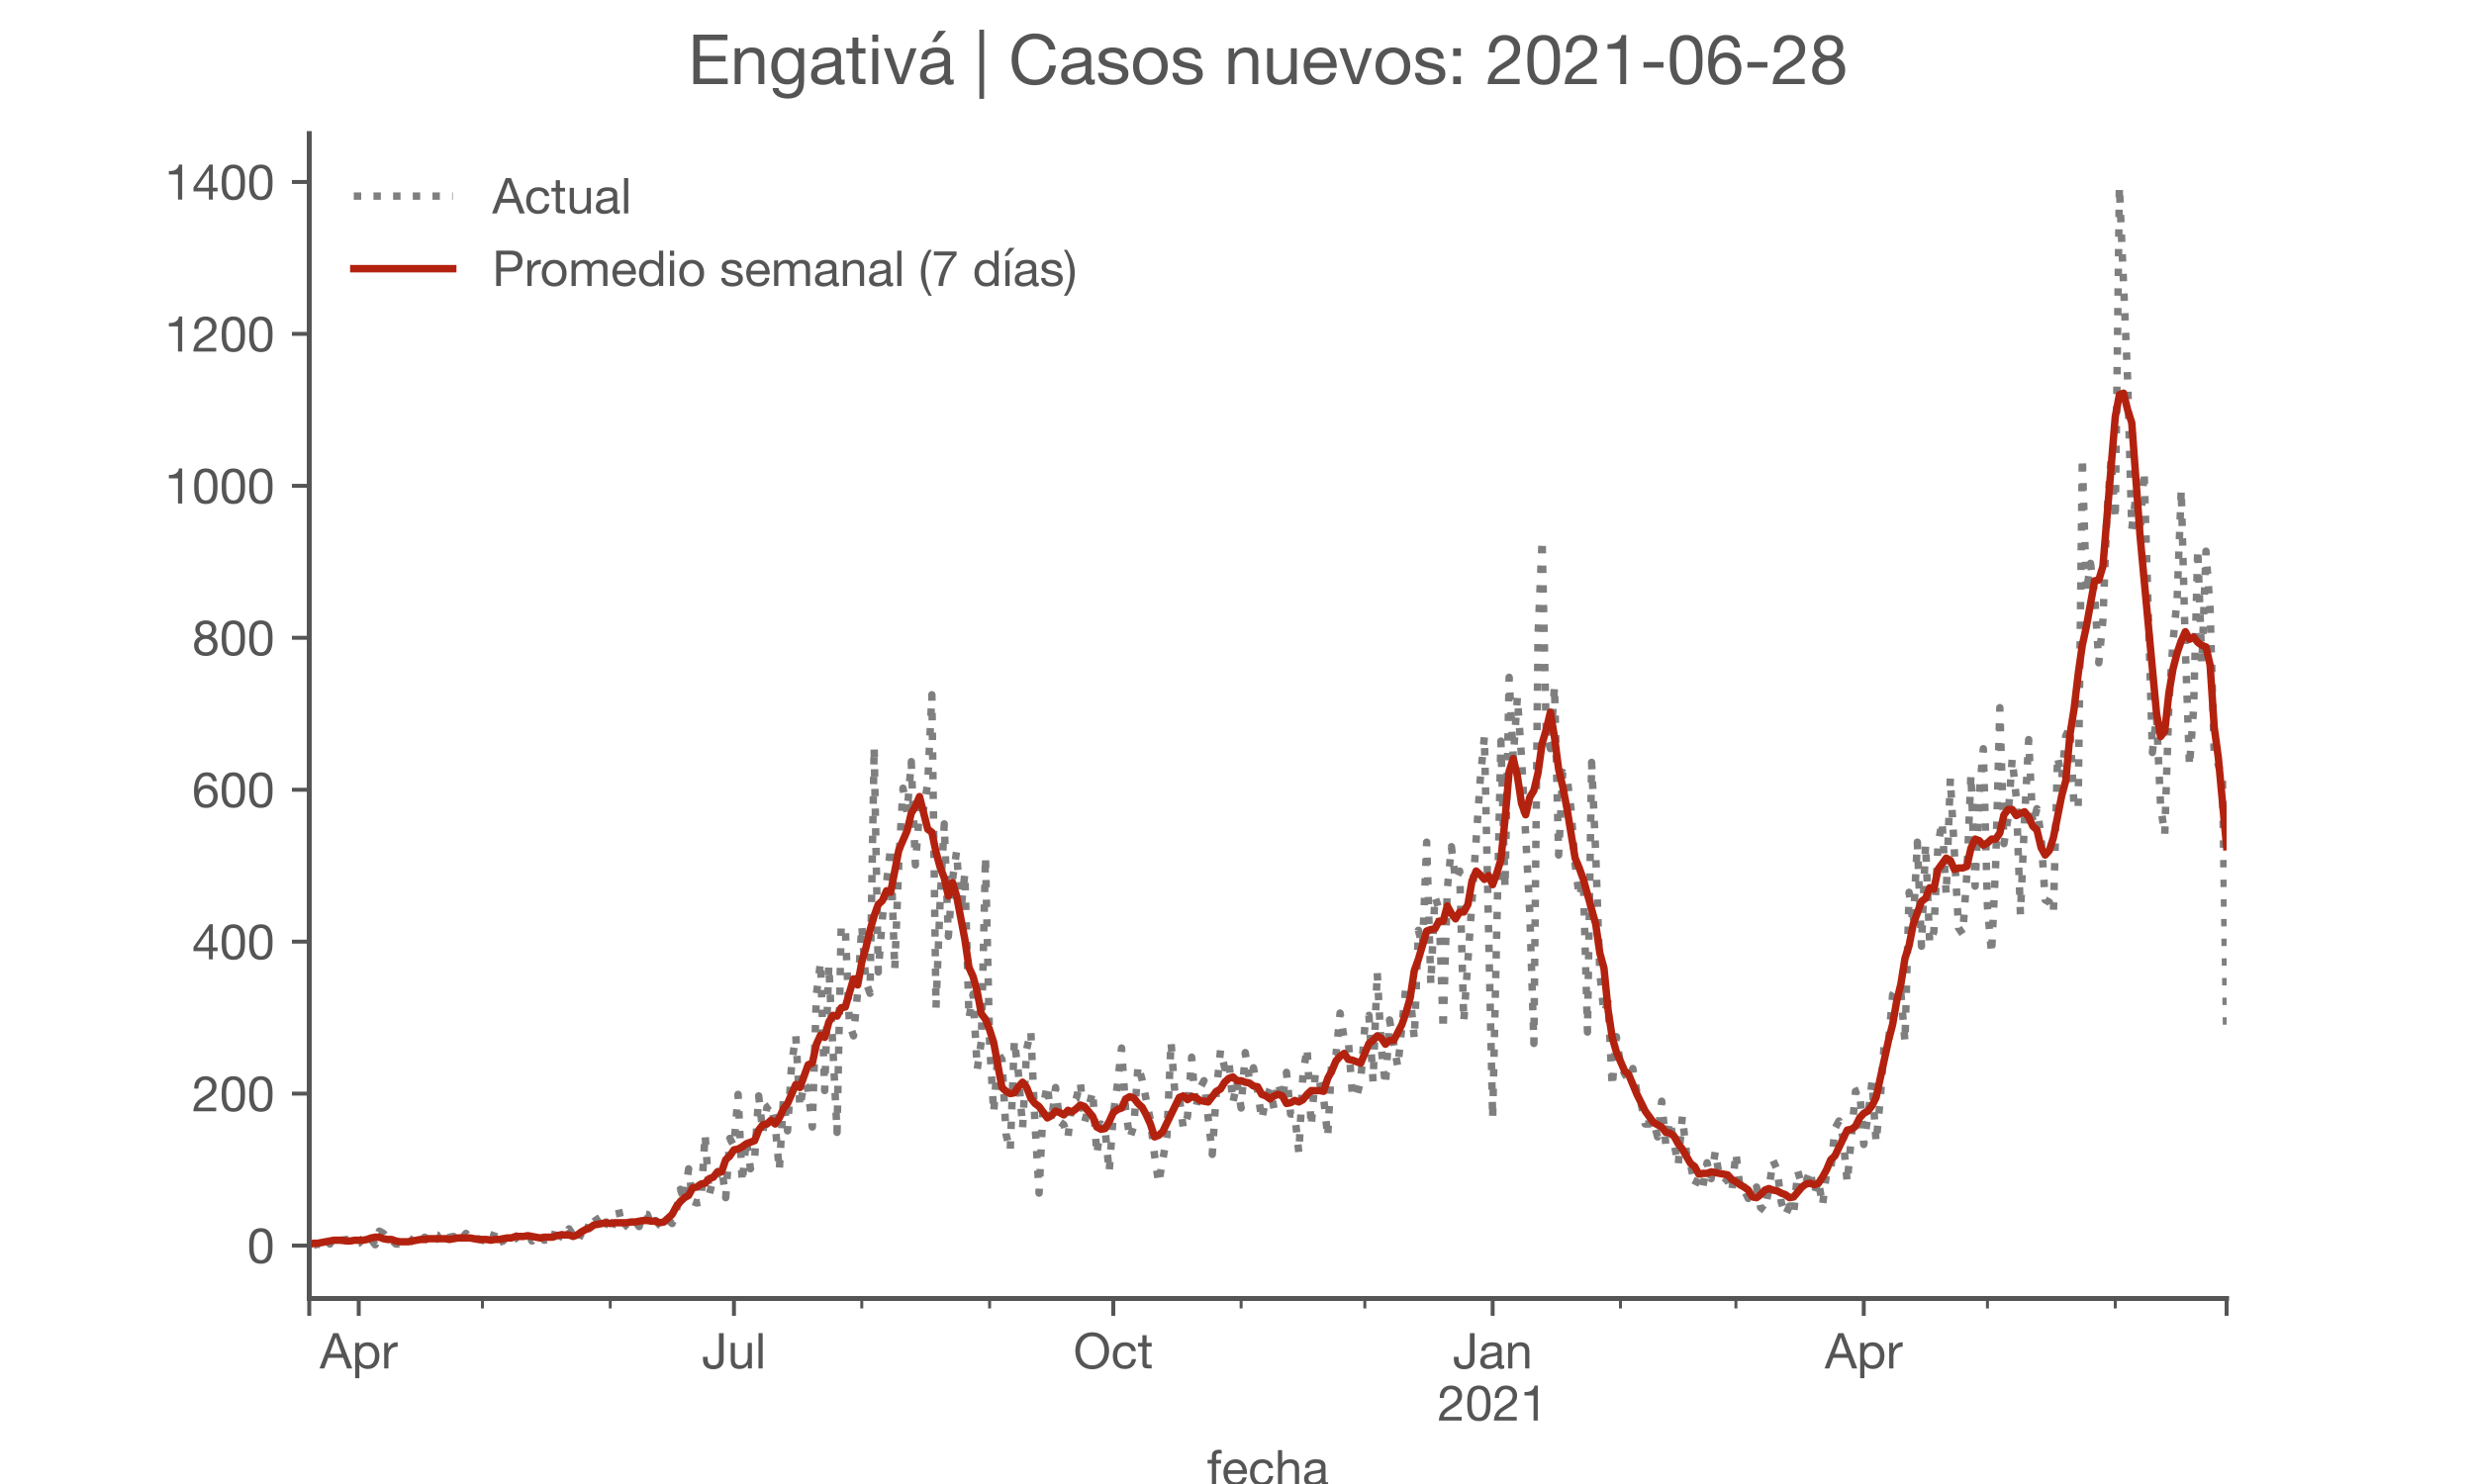 <?xml version="1.0" encoding="utf-8" standalone="no"?>
<!DOCTYPE svg PUBLIC "-//W3C//DTD SVG 1.1//EN"
  "http://www.w3.org/Graphics/SVG/1.1/DTD/svg11.dtd">
<!-- Created with matplotlib (https://matplotlib.org/) -->
<svg height="300pt" version="1.1" viewBox="0 0 500 300" width="500pt" xmlns="http://www.w3.org/2000/svg" xmlns:xlink="http://www.w3.org/1999/xlink">
 <defs>
  <style type="text/css">*{stroke-linecap:butt;stroke-linejoin:round;}</style>
 </defs>
 <g id="figure_1">
  <g id="patch_1">
   <path d="M 0 300 
L 500 300 
L 500 0 
L 0 0 
z
" style="fill:#ffffff;"/>
  </g>
  <g id="axes_1">
   <g id="patch_2">
    <path d="M 62.5 262.5 
L 450 262.5 
L 450 27 
L 62.5 27 
z
" style="fill:#ffffff;"/>
   </g>
   <g id="matplotlib.axis_1">
    <g id="xtick_1">
     <g id="line2d_1">
      <defs>
       <path d="M 0 0 
L 0 3.5 
" id="macd01bb3f1" style="stroke:#555555;stroke-width:0.8;"/>
      </defs>
      <g>
       <use style="fill:#555555;stroke:#555555;stroke-width:0.8;" x="62.5" xlink:href="#macd01bb3f1" y="262.5"/>
      </g>
     </g>
    </g>
    <g id="xtick_2">
     <g id="line2d_2">
      <g>
       <use style="fill:#555555;stroke:#555555;stroke-width:0.8;" x="72.5" xlink:href="#macd01bb3f1" y="262.5"/>
      </g>
     </g>
     <g id="text_1">
      <!-- Apr -->
      <g style="fill:#555555;" transform="translate(64.63 276.641)scale(0.1 -0.1)">
       <defs>
        <path d="M 20.094 29.5 
L 32.203 62.797 
L 32.406 62.797 
L 44.297 29.5 
z
M 27.203 71.406 
L -0.594 0 
L 9.094 0 
L 17.094 21.5 
L 47.297 21.5 
L 55.094 0 
L 65.594 0 
L 37.703 71.406 
z
" id="HelveticaNeue-65"/>
        <path d="M 6.703 51.703 
L 6.703 -19.703 
L 15.203 -19.703 
L 15.203 6.906 
L 15.406 6.906 
Q 16.797 4.594 18.844 3.047 
Q 20.906 1.5 23.203 0.594 
Q 25.5 -0.297 27.844 -0.688 
Q 30.203 -1.094 32.094 -1.094 
Q 38 -1.094 42.453 1 
Q 46.906 3.094 49.844 6.75 
Q 52.797 10.406 54.25 15.297 
Q 55.703 20.203 55.703 25.703 
Q 55.703 31.203 54.203 36.094 
Q 52.703 41 49.75 44.75 
Q 46.797 48.5 42.344 50.703 
Q 37.906 52.906 31.906 52.906 
Q 26.5 52.906 22 50.953 
Q 17.5 49 15.406 44.703 
L 15.203 44.703 
L 15.203 51.703 
z
M 46.703 26.297 
Q 46.703 22.5 45.891 18.891 
Q 45.094 15.297 43.297 12.5 
Q 41.5 9.703 38.547 8 
Q 35.594 6.297 31.203 6.297 
Q 26.797 6.297 23.688 7.938 
Q 20.594 9.594 18.641 12.297 
Q 16.703 15 15.797 18.547 
Q 14.906 22.094 14.906 25.906 
Q 14.906 29.5 15.75 33 
Q 16.594 36.5 18.5 39.25 
Q 20.406 42 23.406 43.703 
Q 26.406 45.406 30.703 45.406 
Q 34.797 45.406 37.844 43.797 
Q 40.906 42.203 42.844 39.5 
Q 44.797 36.797 45.75 33.344 
Q 46.703 29.906 46.703 26.297 
z
" id="HelveticaNeue-112"/>
        <path d="M 6.094 51.703 
L 6.094 0 
L 14.594 0 
L 14.594 23 
Q 14.594 28 15.594 31.844 
Q 16.594 35.703 18.797 38.391 
Q 21 41.094 24.594 42.5 
Q 28.203 43.906 33.297 43.906 
L 33.297 52.906 
Q 26.406 53.094 21.906 50.094 
Q 17.406 47.094 14.297 40.797 
L 14.094 40.797 
L 14.094 51.703 
z
" id="HelveticaNeue-114"/>
       </defs>
       <use xlink:href="#HelveticaNeue-65"/>
       <use x="64.8" xlink:href="#HelveticaNeue-112"/>
       <use x="124.1" xlink:href="#HelveticaNeue-114"/>
      </g>
     </g>
    </g>
    <g id="xtick_3">
     <g id="line2d_3">
      <g>
       <use style="fill:#555555;stroke:#555555;stroke-width:0.8;" x="148.333" xlink:href="#macd01bb3f1" y="262.5"/>
      </g>
     </g>
     <g id="text_2">
      <!-- Jul -->
      <g style="fill:#555555;" transform="translate(141.848 276.641)scale(0.1 -0.1)">
       <defs>
        <path d="M 44.094 17.797 
L 44.094 71.406 
L 34.594 71.406 
L 34.594 19.203 
Q 34.594 13.297 32.141 9.797 
Q 29.703 6.297 23.203 6.297 
Q 19.703 6.297 17.453 7.344 
Q 15.203 8.406 13.953 10.297 
Q 12.703 12.203 12.203 14.797 
Q 11.703 17.406 11.703 20.5 
L 11.703 23.5 
L 2.203 23.5 
L 2.203 19.094 
Q 2.203 8.906 7.594 3.656 
Q 13 -1.594 23 -1.594 
Q 29 -1.594 33.047 0.047 
Q 37.094 1.703 39.547 4.453 
Q 42 7.203 43.047 10.703 
Q 44.094 14.203 44.094 17.797 
z
" id="HelveticaNeue-74"/>
        <path d="M 49.203 0 
L 49.203 51.703 
L 40.703 51.703 
L 40.703 22.5 
Q 40.703 19 39.75 16.047 
Q 38.797 13.094 36.891 10.891 
Q 35 8.703 32.141 7.5 
Q 29.297 6.297 25.406 6.297 
Q 20.5 6.297 17.703 9.094 
Q 14.906 11.906 14.906 16.703 
L 14.906 51.703 
L 6.406 51.703 
L 6.406 17.703 
Q 6.406 13.5 7.25 10.047 
Q 8.094 6.594 10.188 4.094 
Q 12.297 1.594 15.688 0.25 
Q 19.094 -1.094 24.203 -1.094 
Q 29.906 -1.094 34.094 1.156 
Q 38.297 3.406 41 8.203 
L 41.203 8.203 
L 41.203 0 
z
" id="HelveticaNeue-117"/>
        <path d="M 6.906 71.406 
L 6.906 0 
L 15.406 0 
L 15.406 71.406 
z
" id="HelveticaNeue-108"/>
       </defs>
       <use xlink:href="#HelveticaNeue-74"/>
       <use x="51.9" xlink:href="#HelveticaNeue-117"/>
       <use x="107.5" xlink:href="#HelveticaNeue-108"/>
      </g>
     </g>
    </g>
    <g id="xtick_4">
     <g id="line2d_4">
      <g>
       <use style="fill:#555555;stroke:#555555;stroke-width:0.8;" x="225" xlink:href="#macd01bb3f1" y="262.5"/>
      </g>
     </g>
     <g id="text_3">
      <!-- Oct -->
      <g style="fill:#555555;" transform="translate(216.94 276.641)scale(0.1 -0.1)">
       <defs>
        <path d="M 13.297 35.703 
Q 13.297 41.094 14.688 46.344 
Q 16.094 51.594 19.094 55.797 
Q 22.094 60 26.797 62.547 
Q 31.5 65.094 38 65.094 
Q 44.5 65.094 49.203 62.547 
Q 53.906 60 56.906 55.797 
Q 59.906 51.594 61.297 46.344 
Q 62.703 41.094 62.703 35.703 
Q 62.703 30.297 61.297 25.047 
Q 59.906 19.797 56.906 15.594 
Q 53.906 11.406 49.203 8.844 
Q 44.5 6.297 38 6.297 
Q 31.5 6.297 26.797 8.844 
Q 22.094 11.406 19.094 15.594 
Q 16.094 19.797 14.688 25.047 
Q 13.297 30.297 13.297 35.703 
z
M 3.797 35.703 
Q 3.797 28.406 5.938 21.656 
Q 8.094 14.906 12.391 9.703 
Q 16.703 4.5 23.094 1.453 
Q 29.5 -1.594 38 -1.594 
Q 46.5 -1.594 52.891 1.453 
Q 59.297 4.5 63.594 9.703 
Q 67.906 14.906 70.047 21.656 
Q 72.203 28.406 72.203 35.703 
Q 72.203 43 70.047 49.75 
Q 67.906 56.5 63.594 61.703 
Q 59.297 66.906 52.891 70 
Q 46.5 73.094 38 73.094 
Q 29.5 73.094 23.094 70 
Q 16.703 66.906 12.391 61.703 
Q 8.094 56.5 5.938 49.75 
Q 3.797 43 3.797 35.703 
z
" id="HelveticaNeue-79"/>
        <path d="M 41.5 35.094 
L 50.297 35.094 
Q 49.797 39.703 47.891 43.047 
Q 46 46.406 43.047 48.594 
Q 40.094 50.797 36.25 51.844 
Q 32.406 52.906 28 52.906 
Q 21.906 52.906 17.297 50.75 
Q 12.703 48.594 9.641 44.844 
Q 6.594 41.094 5.094 36.047 
Q 3.594 31 3.594 25.203 
Q 3.594 19.406 5.141 14.547 
Q 6.703 9.703 9.75 6.203 
Q 12.797 2.703 17.344 0.797 
Q 21.906 -1.094 27.797 -1.094 
Q 37.703 -1.094 43.453 4.094 
Q 49.203 9.297 50.594 18.906 
L 41.906 18.906 
Q 41.094 12.906 37.547 9.594 
Q 34 6.297 27.703 6.297 
Q 23.703 6.297 20.797 7.891 
Q 17.906 9.5 16.094 12.141 
Q 14.297 14.797 13.438 18.188 
Q 12.594 21.594 12.594 25.203 
Q 12.594 29.094 13.391 32.75 
Q 14.203 36.406 16.047 39.203 
Q 17.906 42 21 43.703 
Q 24.094 45.406 28.703 45.406 
Q 34.094 45.406 37.297 42.703 
Q 40.5 40 41.5 35.094 
z
" id="HelveticaNeue-99"/>
        <path d="M 18.203 51.703 
L 18.203 67.203 
L 9.703 67.203 
L 9.703 51.703 
L 0.906 51.703 
L 0.906 44.203 
L 9.703 44.203 
L 9.703 11.297 
Q 9.703 7.703 10.391 5.5 
Q 11.094 3.297 12.547 2.094 
Q 14 0.906 16.344 0.453 
Q 18.703 0 22 0 
L 28.5 0 
L 28.5 7.5 
L 24.594 7.5 
Q 22.594 7.5 21.344 7.641 
Q 20.094 7.797 19.391 8.297 
Q 18.703 8.797 18.453 9.688 
Q 18.203 10.594 18.203 12.094 
L 18.203 44.203 
L 28.5 44.203 
L 28.5 51.703 
z
" id="HelveticaNeue-116"/>
       </defs>
       <use xlink:href="#HelveticaNeue-79"/>
       <use x="76" xlink:href="#HelveticaNeue-99"/>
       <use x="129.7" xlink:href="#HelveticaNeue-116"/>
      </g>
     </g>
    </g>
    <g id="xtick_5">
     <g id="line2d_5">
      <g>
       <use style="fill:#555555;stroke:#555555;stroke-width:0.8;" x="301.667" xlink:href="#macd01bb3f1" y="262.5"/>
      </g>
     </g>
     <g id="text_4">
      <!-- Jan -->
      <g style="fill:#555555;" transform="translate(293.607 276.641)scale(0.1 -0.1)">
       <defs>
        <path d="M 52.203 0.203 
Q 50 -1.094 46.094 -1.094 
Q 42.797 -1.094 40.844 0.75 
Q 38.906 2.594 38.906 6.797 
Q 35.406 2.594 30.75 0.75 
Q 26.094 -1.094 20.703 -1.094 
Q 17.203 -1.094 14.047 -0.297 
Q 10.906 0.5 8.594 2.203 
Q 6.297 3.906 4.938 6.656 
Q 3.594 9.406 3.594 13.297 
Q 3.594 17.703 5.094 20.5 
Q 6.594 23.297 9.047 25.047 
Q 11.5 26.797 14.641 27.688 
Q 17.797 28.594 21.094 29.203 
Q 24.594 29.906 27.75 30.25 
Q 30.906 30.594 33.297 31.25 
Q 35.703 31.906 37.094 33.156 
Q 38.5 34.406 38.5 36.797 
Q 38.5 39.594 37.453 41.297 
Q 36.406 43 34.75 43.891 
Q 33.094 44.797 31.047 45.094 
Q 29 45.406 27 45.406 
Q 21.594 45.406 18 43.344 
Q 14.406 41.297 14.094 35.594 
L 5.594 35.594 
Q 5.797 40.406 7.594 43.703 
Q 9.406 47 12.406 49.047 
Q 15.406 51.094 19.25 52 
Q 23.094 52.906 27.5 52.906 
Q 31 52.906 34.453 52.406 
Q 37.906 51.906 40.703 50.344 
Q 43.5 48.797 45.203 46 
Q 46.906 43.203 46.906 38.703 
L 46.906 12.094 
Q 46.906 9.094 47.25 7.688 
Q 47.594 6.297 49.594 6.297 
Q 50.703 6.297 52.203 6.797 
z
M 38.406 26.703 
Q 36.797 25.5 34.188 24.953 
Q 31.594 24.406 28.75 24.047 
Q 25.906 23.703 23 23.25 
Q 20.094 22.797 17.797 21.797 
Q 15.5 20.797 14.047 18.938 
Q 12.594 17.094 12.594 13.906 
Q 12.594 11.797 13.438 10.344 
Q 14.297 8.906 15.641 8 
Q 17 7.094 18.797 6.688 
Q 20.594 6.297 22.594 6.297 
Q 26.797 6.297 29.797 7.438 
Q 32.797 8.594 34.688 10.344 
Q 36.594 12.094 37.5 14.141 
Q 38.406 16.203 38.406 18 
z
" id="HelveticaNeue-97"/>
        <path d="M 6.406 51.703 
L 6.406 0 
L 14.906 0 
L 14.906 29.203 
Q 14.906 32.703 15.844 35.641 
Q 16.797 38.594 18.688 40.797 
Q 20.594 43 23.438 44.203 
Q 26.297 45.406 30.203 45.406 
Q 35.094 45.406 37.891 42.594 
Q 40.703 39.797 40.703 35 
L 40.703 0 
L 49.203 0 
L 49.203 34 
Q 49.203 38.203 48.344 41.641 
Q 47.5 45.094 45.391 47.594 
Q 43.297 50.094 39.891 51.5 
Q 36.5 52.906 31.406 52.906 
Q 19.906 52.906 14.594 43.5 
L 14.406 43.5 
L 14.406 51.703 
z
" id="HelveticaNeue-110"/>
       </defs>
       <use xlink:href="#HelveticaNeue-74"/>
       <use x="51.9" xlink:href="#HelveticaNeue-97"/>
       <use x="105.6" xlink:href="#HelveticaNeue-110"/>
      </g>
      <!-- 2021 -->
      <g style="fill:#555555;" transform="translate(290.548 287.18)scale(0.1 -0.1)">
       <defs>
        <path d="M 4.406 45.797 
L 12.906 45.797 
Q 12.797 49 13.547 52.141 
Q 14.297 55.297 16 57.797 
Q 17.703 60.297 20.344 61.844 
Q 23 63.406 26.703 63.406 
Q 29.5 63.406 32 62.5 
Q 34.5 61.594 36.344 59.891 
Q 38.203 58.203 39.297 55.844 
Q 40.406 53.5 40.406 50.594 
Q 40.406 46.906 39.25 44.094 
Q 38.094 41.297 35.844 38.891 
Q 33.594 36.5 30.188 34.141 
Q 26.797 31.797 22.297 29 
Q 18.594 26.797 15.188 24.297 
Q 11.797 21.797 9.094 18.5 
Q 6.406 15.203 4.656 10.75 
Q 2.906 6.297 2.406 0 
L 48.703 0 
L 48.703 7.5 
L 12.297 7.5 
Q 12.906 10.797 14.844 13.344 
Q 16.797 15.906 19.547 18.094 
Q 22.297 20.297 25.594 22.25 
Q 28.906 24.203 32.203 26.203 
Q 35.5 28.297 38.594 30.594 
Q 41.703 32.906 44.094 35.75 
Q 46.5 38.594 47.953 42.188 
Q 49.406 45.797 49.406 50.5 
Q 49.406 55.5 47.656 59.297 
Q 45.906 63.094 42.906 65.641 
Q 39.906 68.203 35.844 69.547 
Q 31.797 70.906 27.203 70.906 
Q 21.594 70.906 17.188 69 
Q 12.797 67.094 9.844 63.75 
Q 6.906 60.406 5.5 55.797 
Q 4.094 51.203 4.406 45.797 
z
" id="HelveticaNeue-50"/>
        <path d="M 13.203 34.906 
Q 13.203 37.5 13.25 40.641 
Q 13.297 43.797 13.75 46.938 
Q 14.203 50.094 15.047 53.094 
Q 15.906 56.094 17.547 58.344 
Q 19.203 60.594 21.703 62 
Q 24.203 63.406 27.797 63.406 
Q 31.406 63.406 33.906 62 
Q 36.406 60.594 38.047 58.344 
Q 39.703 56.094 40.547 53.094 
Q 41.406 50.094 41.844 46.938 
Q 42.297 43.797 42.344 40.641 
Q 42.406 37.5 42.406 34.906 
Q 42.406 30.906 42.156 25.953 
Q 41.906 21 40.547 16.641 
Q 39.203 12.297 36.203 9.297 
Q 33.203 6.297 27.797 6.297 
Q 22.406 6.297 19.406 9.297 
Q 16.406 12.297 15.047 16.641 
Q 13.703 21 13.453 25.953 
Q 13.203 30.906 13.203 34.906 
z
M 4.203 34.797 
Q 4.203 30.906 4.391 26.703 
Q 4.594 22.5 5.391 18.5 
Q 6.203 14.5 7.703 10.953 
Q 9.203 7.406 11.797 4.703 
Q 14.406 2 18.344 0.453 
Q 22.297 -1.094 27.797 -1.094 
Q 33.406 -1.094 37.297 0.453 
Q 41.203 2 43.797 4.703 
Q 46.406 7.406 47.906 10.953 
Q 49.406 14.5 50.203 18.5 
Q 51 22.5 51.203 26.703 
Q 51.406 30.906 51.406 34.797 
Q 51.406 38.703 51.203 42.891 
Q 51 47.094 50.203 51.094 
Q 49.406 55.094 47.906 58.688 
Q 46.406 62.297 43.797 65 
Q 41.203 67.703 37.25 69.297 
Q 33.297 70.906 27.797 70.906 
Q 22.297 70.906 18.344 69.297 
Q 14.406 67.703 11.797 65 
Q 9.203 62.297 7.703 58.688 
Q 6.203 55.094 5.391 51.094 
Q 4.594 47.094 4.391 42.891 
Q 4.203 38.703 4.203 34.797 
z
" id="HelveticaNeue-48"/>
        <path d="M 35.594 0 
L 35.594 70.906 
L 29.094 70.906 
Q 28.406 66.906 26.5 64.297 
Q 24.594 61.703 21.844 60.203 
Q 19.094 58.703 15.688 58.141 
Q 12.297 57.594 8.703 57.594 
L 8.703 50.797 
L 27.094 50.797 
L 27.094 0 
z
" id="HelveticaNeue-49"/>
       </defs>
       <use xlink:href="#HelveticaNeue-50"/>
       <use x="55.6" xlink:href="#HelveticaNeue-48"/>
       <use x="111.2" xlink:href="#HelveticaNeue-50"/>
       <use x="166.8" xlink:href="#HelveticaNeue-49"/>
      </g>
     </g>
    </g>
    <g id="xtick_6">
     <g id="line2d_6">
      <g>
       <use style="fill:#555555;stroke:#555555;stroke-width:0.8;" x="376.667" xlink:href="#macd01bb3f1" y="262.5"/>
      </g>
     </g>
     <g id="text_5">
      <!-- Apr -->
      <g style="fill:#555555;" transform="translate(368.797 276.641)scale(0.1 -0.1)">
       <use xlink:href="#HelveticaNeue-65"/>
       <use x="64.8" xlink:href="#HelveticaNeue-112"/>
       <use x="124.1" xlink:href="#HelveticaNeue-114"/>
      </g>
     </g>
    </g>
    <g id="xtick_7">
     <g id="line2d_7">
      <g>
       <use style="fill:#555555;stroke:#555555;stroke-width:0.8;" x="450" xlink:href="#macd01bb3f1" y="262.5"/>
      </g>
     </g>
    </g>
    <g id="xtick_8">
     <g id="line2d_8">
      <defs>
       <path d="M 0 0 
L 0 2 
" id="m57ce633891" style="stroke:#555555;stroke-width:0.6;"/>
      </defs>
      <g>
       <use style="fill:#555555;stroke:#555555;stroke-width:0.6;" x="97.5" xlink:href="#m57ce633891" y="262.5"/>
      </g>
     </g>
    </g>
    <g id="xtick_9">
     <g id="line2d_9">
      <g>
       <use style="fill:#555555;stroke:#555555;stroke-width:0.6;" x="123.333" xlink:href="#m57ce633891" y="262.5"/>
      </g>
     </g>
    </g>
    <g id="xtick_10">
     <g id="line2d_10">
      <g>
       <use style="fill:#555555;stroke:#555555;stroke-width:0.6;" x="174.167" xlink:href="#m57ce633891" y="262.5"/>
      </g>
     </g>
    </g>
    <g id="xtick_11">
     <g id="line2d_11">
      <g>
       <use style="fill:#555555;stroke:#555555;stroke-width:0.6;" x="200" xlink:href="#m57ce633891" y="262.5"/>
      </g>
     </g>
    </g>
    <g id="xtick_12">
     <g id="line2d_12">
      <g>
       <use style="fill:#555555;stroke:#555555;stroke-width:0.6;" x="250.833" xlink:href="#m57ce633891" y="262.5"/>
      </g>
     </g>
    </g>
    <g id="xtick_13">
     <g id="line2d_13">
      <g>
       <use style="fill:#555555;stroke:#555555;stroke-width:0.6;" x="275.833" xlink:href="#m57ce633891" y="262.5"/>
      </g>
     </g>
    </g>
    <g id="xtick_14">
     <g id="line2d_14">
      <g>
       <use style="fill:#555555;stroke:#555555;stroke-width:0.6;" x="327.5" xlink:href="#m57ce633891" y="262.5"/>
      </g>
     </g>
    </g>
    <g id="xtick_15">
     <g id="line2d_15">
      <g>
       <use style="fill:#555555;stroke:#555555;stroke-width:0.6;" x="350.833" xlink:href="#m57ce633891" y="262.5"/>
      </g>
     </g>
    </g>
    <g id="xtick_16">
     <g id="line2d_16">
      <g>
       <use style="fill:#555555;stroke:#555555;stroke-width:0.6;" x="401.667" xlink:href="#m57ce633891" y="262.5"/>
      </g>
     </g>
    </g>
    <g id="xtick_17">
     <g id="line2d_17">
      <g>
       <use style="fill:#555555;stroke:#555555;stroke-width:0.6;" x="427.5" xlink:href="#m57ce633891" y="262.5"/>
      </g>
     </g>
    </g>
    <g id="text_6">
     <!-- fecha -->
     <g style="fill:#555555;" transform="translate(243.935 300.291)scale(0.1 -0.1)">
      <defs>
       <path d="M 9.906 44.203 
L 9.906 0 
L 18.406 0 
L 18.406 44.203 
L 28.406 44.203 
L 28.406 51.703 
L 18.406 51.703 
L 18.406 58.906 
Q 18.406 62.297 20.094 63.5 
Q 21.797 64.703 24.906 64.703 
Q 26 64.703 27.297 64.547 
Q 28.594 64.406 29.703 64 
L 29.703 71.406 
Q 28.5 71.797 26.953 72 
Q 25.406 72.203 24.203 72.203 
Q 17.203 72.203 13.547 68.953 
Q 9.906 65.703 9.906 59.406 
L 9.906 51.703 
L 1.203 51.703 
L 1.203 44.203 
z
" id="HelveticaNeue-102"/>
       <path d="M 42.297 30.797 
L 12.594 30.797 
Q 12.797 33.797 13.891 36.438 
Q 15 39.094 16.891 41.094 
Q 18.797 43.094 21.438 44.25 
Q 24.094 45.406 27.406 45.406 
Q 30.594 45.406 33.25 44.25 
Q 35.906 43.094 37.844 41.141 
Q 39.797 39.203 40.938 36.5 
Q 42.094 33.797 42.297 30.797 
z
M 50.5 16.406 
L 42.094 16.406 
Q 41 11.297 37.547 8.797 
Q 34.094 6.297 28.703 6.297 
Q 24.5 6.297 21.391 7.688 
Q 18.297 9.094 16.297 11.438 
Q 14.297 13.797 13.391 16.844 
Q 12.5 19.906 12.594 23.297 
L 51.297 23.297 
Q 51.5 28 50.453 33.203 
Q 49.406 38.406 46.656 42.797 
Q 43.906 47.203 39.344 50.047 
Q 34.797 52.906 27.906 52.906 
Q 22.594 52.906 18.141 50.906 
Q 13.703 48.906 10.453 45.297 
Q 7.203 41.703 5.391 36.797 
Q 3.594 31.906 3.594 26 
Q 3.797 20.094 5.344 15.094 
Q 6.906 10.094 10 6.5 
Q 13.094 2.906 17.641 0.906 
Q 22.203 -1.094 28.406 -1.094 
Q 37.203 -1.094 43 3.297 
Q 48.797 7.703 50.5 16.406 
z
" id="HelveticaNeue-101"/>
       <path d="M 6.406 71.406 
L 6.406 0 
L 14.906 0 
L 14.906 29.203 
Q 14.906 32.703 15.844 35.641 
Q 16.797 38.594 18.688 40.797 
Q 20.594 43 23.438 44.203 
Q 26.297 45.406 30.203 45.406 
Q 35.094 45.406 37.891 42.594 
Q 40.703 39.797 40.703 35 
L 40.703 0 
L 49.203 0 
L 49.203 34 
Q 49.203 38.203 48.344 41.641 
Q 47.5 45.094 45.391 47.594 
Q 43.297 50.094 39.891 51.5 
Q 36.5 52.906 31.406 52.906 
Q 29.094 52.906 26.641 52.406 
Q 24.203 51.906 21.953 50.844 
Q 19.703 49.797 17.891 48.141 
Q 16.094 46.5 15.094 44.094 
L 14.906 44.094 
L 14.906 71.406 
z
" id="HelveticaNeue-104"/>
      </defs>
      <use xlink:href="#HelveticaNeue-102"/>
      <use x="29.6" xlink:href="#HelveticaNeue-101"/>
      <use x="83.3" xlink:href="#HelveticaNeue-99"/>
      <use x="137" xlink:href="#HelveticaNeue-104"/>
      <use x="192.6" xlink:href="#HelveticaNeue-97"/>
     </g>
    </g>
   </g>
   <g id="matplotlib.axis_2">
    <g id="ytick_1">
     <g id="line2d_18">
      <defs>
       <path d="M 0 0 
L -3.5 0 
" id="m7a0c904f96" style="stroke:#555555;stroke-width:0.8;"/>
      </defs>
      <g>
       <use style="fill:#555555;stroke:#555555;stroke-width:0.8;" x="62.5" xlink:href="#m7a0c904f96" y="251.795"/>
      </g>
     </g>
     <g id="text_7">
      <!-- 0 -->
      <g style="fill:#555555;" transform="translate(49.941 255.366)scale(0.1 -0.1)">
       <use xlink:href="#HelveticaNeue-48"/>
      </g>
     </g>
    </g>
    <g id="ytick_2">
     <g id="line2d_19">
      <g>
       <use style="fill:#555555;stroke:#555555;stroke-width:0.8;" x="62.5" xlink:href="#m7a0c904f96" y="221.079"/>
      </g>
     </g>
     <g id="text_8">
      <!-- 200 -->
      <g style="fill:#555555;" transform="translate(38.822 224.65)scale(0.1 -0.1)">
       <use xlink:href="#HelveticaNeue-50"/>
       <use x="55.6" xlink:href="#HelveticaNeue-48"/>
       <use x="111.2" xlink:href="#HelveticaNeue-48"/>
      </g>
     </g>
    </g>
    <g id="ytick_3">
     <g id="line2d_20">
      <g>
       <use style="fill:#555555;stroke:#555555;stroke-width:0.8;" x="62.5" xlink:href="#m7a0c904f96" y="190.363"/>
      </g>
     </g>
     <g id="text_9">
      <!-- 400 -->
      <g style="fill:#555555;" transform="translate(38.822 193.934)scale(0.1 -0.1)">
       <defs>
        <path d="M 33.906 24.094 
L 10.094 24.094 
L 33.703 58.797 
L 33.906 58.797 
z
M 41.906 24.094 
L 41.906 70.906 
L 35.094 70.906 
L 2.797 24.797 
L 2.797 16.594 
L 33.906 16.594 
L 33.906 0 
L 41.906 0 
L 41.906 16.594 
L 51.5 16.594 
L 51.5 24.094 
z
" id="HelveticaNeue-52"/>
       </defs>
       <use xlink:href="#HelveticaNeue-52"/>
       <use x="55.6" xlink:href="#HelveticaNeue-48"/>
       <use x="111.2" xlink:href="#HelveticaNeue-48"/>
      </g>
     </g>
    </g>
    <g id="ytick_4">
     <g id="line2d_21">
      <g>
       <use style="fill:#555555;stroke:#555555;stroke-width:0.8;" x="62.5" xlink:href="#m7a0c904f96" y="159.647"/>
      </g>
     </g>
     <g id="text_10">
      <!-- 600 -->
      <g style="fill:#555555;" transform="translate(38.822 163.218)scale(0.1 -0.1)">
       <defs>
        <path d="M 41.406 52.797 
L 49.906 52.797 
Q 49.094 61.594 43.891 66.25 
Q 38.703 70.906 29.906 70.906 
Q 22.297 70.906 17.297 67.703 
Q 12.297 64.5 9.297 59.203 
Q 6.297 53.906 5.047 47.047 
Q 3.797 40.203 3.797 32.906 
Q 3.797 27.297 4.641 21.297 
Q 5.5 15.297 8.094 10.297 
Q 10.703 5.297 15.5 2.094 
Q 20.297 -1.094 28.203 -1.094 
Q 34.906 -1.094 39.453 1.156 
Q 44 3.406 46.75 6.844 
Q 49.5 10.297 50.703 14.5 
Q 51.906 18.703 51.906 22.594 
Q 51.906 27.5 50.406 31.703 
Q 48.906 35.906 46.156 39 
Q 43.406 42.094 39.344 43.844 
Q 35.297 45.594 30.203 45.594 
Q 24.406 45.594 19.953 43.391 
Q 15.5 41.203 12.5 36.297 
L 12.297 36.5 
Q 12.406 40.594 13.094 45.297 
Q 13.797 50 15.641 54.047 
Q 17.5 58.094 20.797 60.75 
Q 24.094 63.406 29.5 63.406 
Q 34.594 63.406 37.688 60.5 
Q 40.797 57.594 41.406 52.797 
z
M 28.594 38.094 
Q 32.203 38.094 34.891 36.797 
Q 37.594 35.5 39.391 33.344 
Q 41.203 31.203 42.047 28.25 
Q 42.906 25.297 42.906 22 
Q 42.906 18.906 41.953 16.047 
Q 41 13.203 39.203 11 
Q 37.406 8.797 34.75 7.547 
Q 32.094 6.297 28.594 6.297 
Q 25.094 6.297 22.344 7.547 
Q 19.594 8.797 17.75 10.891 
Q 15.906 13 14.906 15.891 
Q 13.906 18.797 13.906 22.094 
Q 13.906 25.406 14.844 28.344 
Q 15.797 31.297 17.688 33.438 
Q 19.594 35.594 22.297 36.844 
Q 25 38.094 28.594 38.094 
z
" id="HelveticaNeue-54"/>
       </defs>
       <use xlink:href="#HelveticaNeue-54"/>
       <use x="55.6" xlink:href="#HelveticaNeue-48"/>
       <use x="111.2" xlink:href="#HelveticaNeue-48"/>
      </g>
     </g>
    </g>
    <g id="ytick_5">
     <g id="line2d_22">
      <g>
       <use style="fill:#555555;stroke:#555555;stroke-width:0.8;" x="62.5" xlink:href="#m7a0c904f96" y="128.931"/>
      </g>
     </g>
     <g id="text_11">
      <!-- 800 -->
      <g style="fill:#555555;" transform="translate(38.822 132.502)scale(0.1 -0.1)">
       <defs>
        <path d="M 15.5 52.5 
Q 15.5 55.203 16.5 57.203 
Q 17.5 59.203 19.141 60.594 
Q 20.797 62 23.094 62.703 
Q 25.406 63.406 27.906 63.406 
Q 33.094 63.406 36.438 60.656 
Q 39.797 57.906 39.797 52.5 
Q 39.797 47.094 36.5 44.094 
Q 33.203 41.094 28.094 41.094 
Q 25.5 41.094 23.203 41.797 
Q 20.906 42.5 19.203 43.891 
Q 17.5 45.297 16.5 47.438 
Q 15.5 49.594 15.5 52.5 
z
M 6.5 52.797 
Q 6.5 48 9.203 43.953 
Q 11.906 39.906 16.406 38.094 
Q 10.406 36 7.203 31.344 
Q 4 26.703 4 20.406 
Q 4 15 5.844 10.953 
Q 7.703 6.906 10.953 4.203 
Q 14.203 1.5 18.594 0.203 
Q 23 -1.094 28.094 -1.094 
Q 33 -1.094 37.297 0.297 
Q 41.594 1.703 44.75 4.453 
Q 47.906 7.203 49.75 11.203 
Q 51.594 15.203 51.594 20.406 
Q 51.594 27 48.5 31.547 
Q 45.406 36.094 39 38.094 
Q 43.5 40.094 46.141 44.047 
Q 48.797 48 48.797 52.797 
Q 48.797 56.203 47.594 59.453 
Q 46.406 62.703 43.844 65.25 
Q 41.297 67.797 37.188 69.344 
Q 33.094 70.906 27.297 70.906 
Q 23.203 70.906 19.453 69.703 
Q 15.703 68.5 12.797 66.203 
Q 9.906 63.906 8.203 60.547 
Q 6.5 57.203 6.5 52.797 
z
M 13 20 
Q 13 23.094 14.141 25.594 
Q 15.297 28.094 17.344 29.891 
Q 19.406 31.703 22.156 32.641 
Q 24.906 33.594 28 33.594 
Q 31 33.594 33.641 32.547 
Q 36.297 31.5 38.297 29.703 
Q 40.297 27.906 41.438 25.453 
Q 42.594 23 42.594 20.094 
Q 42.594 17.094 41.547 14.594 
Q 40.5 12.094 38.547 10.25 
Q 36.594 8.406 33.938 7.344 
Q 31.297 6.297 28.094 6.297 
Q 21.5 6.297 17.25 9.938 
Q 13 13.594 13 20 
z
" id="HelveticaNeue-56"/>
       </defs>
       <use xlink:href="#HelveticaNeue-56"/>
       <use x="55.6" xlink:href="#HelveticaNeue-48"/>
       <use x="111.2" xlink:href="#HelveticaNeue-48"/>
      </g>
     </g>
    </g>
    <g id="ytick_6">
     <g id="line2d_23">
      <g>
       <use style="fill:#555555;stroke:#555555;stroke-width:0.8;" x="62.5" xlink:href="#m7a0c904f96" y="98.215"/>
      </g>
     </g>
     <g id="text_12">
      <!-- 1000 -->
      <g style="fill:#555555;" transform="translate(33.263 101.785)scale(0.1 -0.1)">
       <use xlink:href="#HelveticaNeue-49"/>
       <use x="55.6" xlink:href="#HelveticaNeue-48"/>
       <use x="111.2" xlink:href="#HelveticaNeue-48"/>
       <use x="166.8" xlink:href="#HelveticaNeue-48"/>
      </g>
     </g>
    </g>
    <g id="ytick_7">
     <g id="line2d_24">
      <g>
       <use style="fill:#555555;stroke:#555555;stroke-width:0.8;" x="62.5" xlink:href="#m7a0c904f96" y="67.499"/>
      </g>
     </g>
     <g id="text_13">
      <!-- 1200 -->
      <g style="fill:#555555;" transform="translate(33.263 71.069)scale(0.1 -0.1)">
       <use xlink:href="#HelveticaNeue-49"/>
       <use x="55.6" xlink:href="#HelveticaNeue-50"/>
       <use x="111.2" xlink:href="#HelveticaNeue-48"/>
       <use x="166.8" xlink:href="#HelveticaNeue-48"/>
      </g>
     </g>
    </g>
    <g id="ytick_8">
     <g id="line2d_25">
      <g>
       <use style="fill:#555555;stroke:#555555;stroke-width:0.8;" x="62.5" xlink:href="#m7a0c904f96" y="36.783"/>
      </g>
     </g>
     <g id="text_14">
      <!-- 1400 -->
      <g style="fill:#555555;" transform="translate(33.263 40.353)scale(0.1 -0.1)">
       <use xlink:href="#HelveticaNeue-49"/>
       <use x="55.6" xlink:href="#HelveticaNeue-52"/>
       <use x="111.2" xlink:href="#HelveticaNeue-48"/>
       <use x="166.8" xlink:href="#HelveticaNeue-48"/>
      </g>
     </g>
    </g>
   </g>
   <g id="line2d_26">
    <path clip-path="url(#pdef18afc96)" d="M 63.333 251.795 
L 64.167 251.488 
L 65 251.642 
L 65.833 250.26 
L 66.667 251.488 
L 67.5 250.106 
L 68.333 250.72 
L 69.167 250.72 
L 70 250.567 
L 70.833 250.72 
L 71.667 251.488 
L 72.5 251.335 
L 74.167 249.492 
L 75.833 251.642 
L 76.667 248.877 
L 77.5 249.338 
L 78.333 250.72 
L 79.167 250.72 
L 80 251.488 
L 80.833 251.488 
L 81.667 251.028 
L 82.5 250.106 
L 84.167 251.642 
L 85 250.72 
L 85.833 250.106 
L 86.667 250.874 
L 87.5 249.492 
L 88.333 249.645 
L 89.167 251.642 
L 90.833 250.106 
L 91.667 249.952 
L 92.5 251.028 
L 93.333 250.413 
L 94.167 249.338 
L 95 250.106 
L 95.833 250.72 
L 96.667 250.413 
L 97.5 250.72 
L 98.333 250.874 
L 99.167 251.488 
L 100 249.031 
L 100.833 251.181 
L 101.667 250.874 
L 102.5 249.799 
L 103.333 250.72 
L 104.167 250.413 
L 105 249.338 
L 105.833 249.645 
L 106.667 249.185 
L 107.5 250.874 
L 108.333 249.799 
L 109.167 249.645 
L 110 250.72 
L 110.833 250.567 
L 111.667 251.335 
L 112.5 247.802 
L 113.333 249.952 
L 114.167 250.413 
L 115 248.417 
L 116.667 251.028 
L 117.5 249.338 
L 118.333 250.413 
L 119.167 246.727 
L 120 245.652 
L 120.833 246.881 
L 121.667 248.724 
L 122.5 247.034 
L 123.333 248.877 
L 125 244.424 
L 125.833 248.263 
L 126.667 247.495 
L 127.5 247.956 
L 128.333 246.881 
L 129.167 247.956 
L 130 245.345 
L 130.833 245.499 
L 131.667 247.802 
L 132.5 246.727 
L 133.333 247.649 
L 134.167 247.956 
L 135 246.574 
L 135.833 247.342 
L 136.667 244.884 
L 137.5 240.431 
L 138.333 242.734 
L 139.167 236.284 
L 140 242.888 
L 140.833 243.195 
L 141.667 243.041 
L 142.5 229.373 
L 143.333 241.506 
L 144.167 238.28 
L 145 237.512 
L 145.833 235.977 
L 146.667 242.12 
L 147.5 230.141 
L 148.333 231.676 
L 149.167 221.233 
L 150 239.048 
L 150.833 230.448 
L 151.667 236.284 
L 152.5 234.441 
L 153.333 221.54 
L 154.167 228.912 
L 155 223.844 
L 155.833 223.23 
L 156.667 227.376 
L 157.5 236.591 
L 158.333 222.154 
L 159.167 228.605 
L 160 214.936 
L 160.833 209.407 
L 161.667 223.844 
L 162.5 218.929 
L 163.333 220.311 
L 164.167 227.837 
L 165 200.96 
L 165.833 194.51 
L 166.667 220.465 
L 167.5 195.124 
L 169.167 228.912 
L 170 187.292 
L 170.833 187.445 
L 171.667 207.104 
L 172.5 209.407 
L 173.333 200.5 
L 174.167 187.138 
L 175 198.503 
L 175.833 200.807 
L 176.667 151.047 
L 177.5 196.507 
L 178.333 185.602 
L 180 171.319 
L 180.833 196.046 
L 181.667 173.93 
L 182.5 159.34 
L 183.333 164.255 
L 184.167 153.965 
L 185 174.852 
L 185.833 163.948 
L 186.667 163.487 
L 187.5 158.265 
L 188.333 140.45 
L 189.167 203.725 
L 190 182.224 
L 190.833 166.558 
L 191.667 189.288 
L 192.5 177.77 
L 193.333 172.087 
L 194.167 184.374 
L 195 176.541 
L 195.833 205.875 
L 196.667 200.96 
L 197.5 216.165 
L 198.333 210.482 
L 199.167 173.162 
L 200 210.943 
L 200.833 224.919 
L 201.667 212.94 
L 202.5 214.168 
L 203.333 229.373 
L 204.167 232.598 
L 205 210.329 
L 205.833 217.086 
L 206.667 227.991 
L 207.5 212.018 
L 208.333 208.486 
L 209.167 227.069 
L 210 241.198 
L 210.833 223.537 
L 211.667 219.39 
L 212.5 226.608 
L 213.333 219.851 
L 214.167 226.762 
L 215 227.376 
L 215.833 229.987 
L 216.667 222.615 
L 217.5 222.154 
L 218.333 218.776 
L 219.167 226.915 
L 220 223.997 
L 220.833 220.619 
L 221.667 233.366 
L 222.5 227.223 
L 223.333 228.298 
L 224.167 236.898 
L 225 225.38 
L 225.833 219.236 
L 226.667 211.865 
L 227.5 224.305 
L 228.333 230.141 
L 229.167 227.53 
L 230 215.397 
L 230.833 218.315 
L 232.5 226.455 
L 233.333 233.519 
L 234.167 239.202 
L 235.833 229.68 
L 236.667 210.636 
L 237.5 221.694 
L 238.333 221.847 
L 239.167 228.144 
L 240 225.687 
L 240.833 213.708 
L 241.667 224.151 
L 242.5 220.004 
L 243.333 218.469 
L 245 233.366 
L 245.833 220.619 
L 246.667 212.325 
L 247.5 215.858 
L 248.333 214.322 
L 249.167 222.922 
L 250 218.776 
L 250.833 223.997 
L 251.667 212.786 
L 252.5 218.161 
L 253.333 215.858 
L 254.167 220.619 
L 255 226.301 
L 255.833 222.154 
L 256.667 220.158 
L 257.5 224.151 
L 258.333 218.776 
L 259.167 222.308 
L 260 216.779 
L 260.833 225.226 
L 261.667 225.226 
L 262.5 233.059 
L 263.333 217.24 
L 264.167 211.865 
L 265 227.683 
L 265.833 216.933 
L 266.667 218.776 
L 267.5 221.847 
L 268.333 229.833 
L 269.167 214.015 
L 270 213.247 
L 270.833 204.8 
L 271.667 210.022 
L 272.5 210.329 
L 273.333 221.54 
L 274.167 221.694 
L 275 218.469 
L 275.833 207.564 
L 276.667 205.261 
L 277.5 218.622 
L 278.333 196.507 
L 279.167 212.018 
L 280 219.39 
L 280.833 206.182 
L 282.5 215.704 
L 284.167 199.117 
L 285 200.96 
L 285.833 210.022 
L 286.667 188.06 
L 287.5 191.438 
L 288.333 170.244 
L 289.167 198.964 
L 290 181.302 
L 290.833 183.759 
L 291.667 208.179 
L 292.5 179.766 
L 293.333 171.166 
L 294.167 177.923 
L 295 176.08 
L 295.833 206.489 
L 299.167 157.497 
L 300 148.897 
L 301.667 226.148 
L 303.333 149.818 
L 304.167 179.459 
L 305 136.917 
L 305.833 153.197 
L 306.667 140.91 
L 307.5 153.043 
L 309.167 184.374 
L 310 210.943 
L 310.833 128.624 
L 311.667 109.119 
L 312.5 148.282 
L 313.333 151.354 
L 314.167 138.76 
L 315 172.855 
L 315.833 156.115 
L 316.667 156.883 
L 317.5 163.487 
L 318.333 174.698 
L 319.167 181.302 
L 320 178.077 
L 320.833 208.639 
L 321.667 154.118 
L 322.5 172.548 
L 323.333 196.814 
L 324.167 204.8 
L 325 202.65 
L 325.833 219.697 
L 326.667 209.561 
L 327.5 215.243 
L 328.333 217.086 
L 329.167 218.315 
L 330 216.011 
L 330.833 220.926 
L 331.667 223.076 
L 332.5 227.223 
L 333.333 227.223 
L 334.167 226.608 
L 335 229.833 
L 335.833 222.615 
L 336.667 231.369 
L 337.5 226.608 
L 339.167 235.516 
L 340 225.687 
L 340.833 233.059 
L 341.667 235.362 
L 342.5 239.663 
L 343.333 237.973 
L 344.167 239.816 
L 345 235.055 
L 345.833 238.28 
L 346.667 232.751 
L 347.5 237.973 
L 348.333 237.973 
L 349.167 238.741 
L 350 240.891 
L 350.833 233.059 
L 351.667 240.123 
L 352.5 240.584 
L 353.333 242.273 
L 354.167 241.966 
L 355 239.97 
L 355.833 244.116 
L 356.667 244.731 
L 357.5 240.277 
L 358.333 234.594 
L 359.167 236.437 
L 360 243.041 
L 360.833 245.652 
L 361.667 243.809 
L 362.5 245.345 
L 363.333 236.745 
L 364.167 239.663 
L 365 238.895 
L 365.833 236.591 
L 366.667 241.352 
L 367.5 238.588 
L 368.333 243.656 
L 369.167 237.052 
L 370 236.591 
L 370.833 228.144 
L 371.667 226.608 
L 372.5 230.141 
L 373.333 239.048 
L 375 220.619 
L 375.833 220.311 
L 376.667 231.369 
L 377.5 225.687 
L 378.333 218.622 
L 379.167 230.909 
L 380 222.308 
L 380.833 210.79 
L 381.667 210.79 
L 382.5 201.114 
L 383.333 199.732 
L 384.167 200.653 
L 385 210.636 
L 385.833 180.381 
L 386.667 186.985 
L 387.5 170.244 
L 388.333 191.285 
L 389.167 170.705 
L 390 190.671 
L 390.833 188.367 
L 391.667 170.859 
L 392.5 166.098 
L 393.333 180.841 
L 394.167 157.344 
L 395.833 187.599 
L 396.667 188.828 
L 397.5 176.848 
L 398.333 156.576 
L 399.167 179.152 
L 400 160.569 
L 400.833 151.354 
L 401.667 183.299 
L 402.5 192.821 
L 403.333 174.698 
L 404.167 143.061 
L 405 170.551 
L 405.833 165.33 
L 406.667 153.35 
L 407.5 161.337 
L 408.333 184.834 
L 409.167 165.637 
L 410 149.511 
L 410.833 166.558 
L 411.667 163.487 
L 412.5 168.862 
L 413.333 181.916 
L 414.167 182.377 
L 415 184.527 
L 415.833 152.89 
L 416.667 157.344 
L 417.5 148.743 
L 418.333 147.054 
L 419.167 163.026 
L 420 163.487 
L 420.833 92.533 
L 421.667 119.716 
L 422.5 113.88 
L 423.333 120.331 
L 424.167 133.999 
L 425 125.399 
L 425.833 103.59 
L 426.667 92.686 
L 427.5 104.973 
L 428.333 37.705 
L 430 76.714 
L 430.833 106.969 
L 431.667 100.212 
L 432.5 107.737 
L 433.333 95.297 
L 435 152.122 
L 435.833 144.75 
L 436.667 163.026 
L 437.5 168.709 
L 438.333 142.446 
L 439.167 129.699 
L 440 121.099 
L 440.833 98.983 
L 441.667 131.235 
L 442.5 154.886 
L 443.333 143.214 
L 444.167 110.962 
L 445 134.153 
L 445.833 111.423 
L 446.667 123.249 
L 447.5 152.583 
L 448.333 154.579 
L 449.167 157.958 
L 450 208.332 
L 450 208.332 
" style="fill:none;stroke:#000000;stroke-dasharray:1.5,2.475;stroke-dashoffset:0;stroke-opacity:0.5;stroke-width:1.5;"/>
   </g>
   <g id="line2d_27">
    <path clip-path="url(#pdef18afc96)" d="M 62.5 251.642 
L 63.333 251.335 
L 64.167 251.335 
L 67.5 250.72 
L 69.167 250.72 
L 70 250.874 
L 70.833 250.874 
L 71.667 250.72 
L 73.333 250.72 
L 74.167 250.567 
L 75 250.26 
L 75.833 250.106 
L 76.667 250.106 
L 77.5 250.413 
L 78.333 250.567 
L 79.167 250.567 
L 80 250.874 
L 80.833 251.028 
L 82.5 251.028 
L 85 250.567 
L 85.833 250.567 
L 86.667 250.413 
L 90 250.413 
L 90.833 250.567 
L 92.5 250.26 
L 95 250.26 
L 96.667 250.567 
L 98.333 250.567 
L 99.167 250.72 
L 100 250.567 
L 100.833 250.567 
L 102.5 250.26 
L 103.333 250.26 
L 104.167 249.952 
L 105.833 249.952 
L 106.667 249.799 
L 109.167 250.26 
L 110 250.106 
L 111.667 250.106 
L 112.5 249.799 
L 113.333 249.645 
L 115 249.645 
L 115.833 249.952 
L 116.667 249.645 
L 117.5 249.031 
L 118.333 248.57 
L 119.167 248.263 
L 120 247.649 
L 122.5 247.188 
L 123.333 247.342 
L 124.167 247.188 
L 126.667 247.188 
L 127.5 247.034 
L 128.333 247.034 
L 130 246.727 
L 130.833 246.727 
L 131.667 246.881 
L 132.5 246.881 
L 133.333 247.188 
L 134.167 247.034 
L 135.833 245.499 
L 136.667 243.963 
L 137.5 242.888 
L 138.333 242.12 
L 139.167 241.659 
L 140 240.123 
L 140.833 239.97 
L 141.667 239.355 
L 142.5 239.202 
L 143.333 238.28 
L 144.167 237.973 
L 145 236.898 
L 145.833 236.898 
L 146.667 234.441 
L 147.5 233.673 
L 148.333 232.444 
L 149.167 232.291 
L 150 231.83 
L 150.833 231.216 
L 152.5 230.601 
L 153.333 228.451 
L 154.167 227.376 
L 155 227.223 
L 155.833 226.455 
L 156.667 227.223 
L 157.5 225.994 
L 158.333 224.151 
L 159.167 223.076 
L 160.833 219.236 
L 161.667 219.851 
L 163.333 215.243 
L 164.167 214.936 
L 165 211.097 
L 165.833 209.254 
L 166.667 209.714 
L 167.5 206.643 
L 168.333 205.261 
L 169.167 205.414 
L 170 203.725 
L 170.833 203.571 
L 172.5 197.889 
L 173.333 199.117 
L 174.167 194.51 
L 175 191.592 
L 175.833 188.06 
L 176.667 185.142 
L 177.5 182.838 
L 178.333 182.07 
L 179.167 180.073 
L 180 180.381 
L 181.667 171.78 
L 183.333 167.941 
L 184.167 164.408 
L 185 163.026 
L 185.833 161.03 
L 187.5 167.633 
L 188.333 168.248 
L 189.167 172.241 
L 190 175.312 
L 190.833 177.463 
L 191.667 181.149 
L 192.5 178.384 
L 193.333 181.149 
L 195 189.903 
L 195.833 195.585 
L 196.667 197.428 
L 197.5 200.5 
L 198.333 204.953 
L 199.167 206.029 
L 200 208.179 
L 200.833 210.79 
L 202.5 219.851 
L 203.333 220.619 
L 204.167 221.079 
L 205 220.926 
L 205.833 219.697 
L 206.667 218.776 
L 207.5 219.851 
L 208.333 222.001 
L 209.167 223.076 
L 210 223.69 
L 211.667 225.994 
L 212.5 225.533 
L 213.333 224.612 
L 214.167 224.919 
L 215 225.38 
L 215.833 224.458 
L 216.667 224.765 
L 217.5 224.151 
L 218.333 223.383 
L 219.167 223.69 
L 220.833 225.687 
L 221.667 227.837 
L 222.5 228.298 
L 223.333 228.144 
L 224.167 226.762 
L 225 224.919 
L 225.833 224.305 
L 226.667 223.997 
L 227.5 222.154 
L 228.333 221.694 
L 229.167 222.001 
L 230 223.076 
L 230.833 223.844 
L 231.667 225.38 
L 232.5 227.223 
L 233.333 229.833 
L 234.167 229.526 
L 235 228.758 
L 238.333 221.847 
L 239.167 221.54 
L 240 222.308 
L 240.833 221.694 
L 241.667 221.847 
L 242.5 222.462 
L 244.167 222.769 
L 245.833 220.619 
L 246.667 220.158 
L 247.5 218.776 
L 248.333 218.008 
L 249.167 217.701 
L 250 218.469 
L 250.833 218.469 
L 251.667 218.776 
L 252.5 218.929 
L 253.333 219.544 
L 254.167 219.697 
L 255 221.233 
L 255.833 221.54 
L 256.667 222.154 
L 257.5 221.54 
L 258.333 221.233 
L 259.167 221.54 
L 260 223.076 
L 260.833 222.922 
L 261.667 222.462 
L 262.5 222.769 
L 263.333 222.308 
L 264.167 221.233 
L 265 220.465 
L 266.667 220.465 
L 267.5 220.619 
L 268.333 218.008 
L 269.167 216.472 
L 270 214.475 
L 270.833 213.554 
L 271.667 212.94 
L 272.5 214.168 
L 273.333 214.322 
L 275 214.936 
L 276.667 210.943 
L 277.5 210.329 
L 278.333 209.407 
L 279.167 209.868 
L 280 211.097 
L 280.833 210.329 
L 281.667 210.329 
L 283.333 207.104 
L 284.167 204.646 
L 285 201.728 
L 285.833 196.199 
L 286.667 193.896 
L 288.333 188.213 
L 289.167 187.906 
L 290 187.752 
L 290.833 186.217 
L 291.667 186.217 
L 292.5 183.145 
L 293.333 184.681 
L 294.167 185.756 
L 295 184.374 
L 295.833 184.374 
L 296.667 182.838 
L 297.5 178.077 
L 298.333 176.08 
L 299.167 176.848 
L 300 177.77 
L 300.833 177.002 
L 301.667 178.845 
L 302.5 176.541 
L 303.333 173.777 
L 304.167 165.637 
L 305 155.961 
L 305.833 153.35 
L 306.667 156.883 
L 307.5 162.412 
L 308.333 164.715 
L 309.167 161.183 
L 310 159.801 
L 310.833 156.269 
L 311.667 150.279 
L 312.5 147.514 
L 313.333 143.982 
L 314.167 149.05 
L 315 155.501 
L 315.833 159.033 
L 316.667 163.333 
L 318.333 173.47 
L 319.167 175.466 
L 320 177.77 
L 322.5 186.831 
L 323.333 192.667 
L 324.167 195.739 
L 325 204.186 
L 325.833 209.714 
L 326.667 212.632 
L 328.333 216.472 
L 329.167 217.24 
L 330.833 221.233 
L 332.5 224.612 
L 334.167 226.915 
L 335.833 227.837 
L 336.667 228.912 
L 337.5 229.066 
L 338.333 229.68 
L 339.167 231.216 
L 340 232.291 
L 341.667 235.209 
L 342.5 235.823 
L 343.333 237.359 
L 344.167 237.205 
L 345 237.205 
L 345.833 236.898 
L 349.167 237.512 
L 350 238.434 
L 350.833 238.895 
L 351.667 239.509 
L 352.5 239.97 
L 353.333 240.584 
L 354.167 241.966 
L 355 242.12 
L 355.833 241.506 
L 356.667 240.584 
L 357.5 240.277 
L 358.333 240.584 
L 359.167 240.738 
L 360 241.198 
L 360.833 241.506 
L 361.667 242.12 
L 362.5 241.966 
L 364.167 239.97 
L 365 239.355 
L 365.833 239.202 
L 366.667 239.509 
L 367.5 239.202 
L 368.333 237.973 
L 369.167 236.437 
L 370 234.441 
L 370.833 233.673 
L 373.333 228.451 
L 374.167 228.298 
L 375 227.683 
L 375.833 225.994 
L 376.667 225.072 
L 377.5 224.612 
L 378.333 223.537 
L 379.167 221.847 
L 381.667 210.329 
L 382.5 207.104 
L 383.333 202.343 
L 384.167 198.964 
L 385 193.742 
L 385.833 191.131 
L 386.667 186.831 
L 388.333 182.224 
L 389.167 181.609 
L 390 179.459 
L 390.833 179.766 
L 391.667 175.773 
L 393.333 173.47 
L 394.167 173.93 
L 395 175.773 
L 395.833 175.466 
L 396.667 175.466 
L 397.5 175.159 
L 398.333 171.473 
L 399.167 169.63 
L 400 169.937 
L 400.833 170.859 
L 401.667 170.398 
L 402.5 169.63 
L 403.333 169.63 
L 404.167 168.401 
L 405 164.715 
L 405.833 163.64 
L 406.667 163.64 
L 407.5 164.869 
L 408.333 164.408 
L 409.167 164.101 
L 410 165.176 
L 410.833 167.019 
L 411.667 167.787 
L 412.5 171.319 
L 413.333 172.855 
L 414.167 171.934 
L 415 169.323 
L 416.667 160.876 
L 417.5 157.804 
L 418.333 148.59 
L 419.167 143.368 
L 420 136.303 
L 420.833 130.467 
L 421.667 126.628 
L 423.333 117.413 
L 424.167 117.259 
L 425 114.495 
L 427.5 84.239 
L 428.333 79.786 
L 429.167 79.478 
L 430 82.857 
L 430.833 85.468 
L 432.5 108.198 
L 435.833 144.136 
L 436.667 148.897 
L 437.5 147.822 
L 438.333 140.143 
L 439.167 135.228 
L 440 132.003 
L 440.833 129.546 
L 441.667 127.703 
L 442.5 129.238 
L 443.333 128.778 
L 444.167 129.853 
L 445 130.467 
L 445.833 130.774 
L 446.667 134.46 
L 447.5 147.054 
L 448.333 153.197 
L 450 171.166 
L 450 171.166 
" style="fill:none;stroke:#b3220f;stroke-linecap:square;stroke-width:1.5;"/>
   </g>
   <g id="patch_3">
    <path d="M 62.5 262.5 
L 62.5 27 
" style="fill:none;stroke:#555555;stroke-linecap:square;stroke-linejoin:miter;"/>
   </g>
   <g id="patch_4">
    <path d="M 62.5 262.5 
L 450 262.5 
" style="fill:none;stroke:#555555;stroke-linecap:square;stroke-linejoin:miter;"/>
   </g>
   <g id="text_15">
    <!-- Engativá | Casos nuevos: 2021-06-28 -->
    <g style="fill:#555555;" transform="translate(139.031 17)scale(0.14 -0.14)">
     <defs>
      <path d="M 7.797 71.406 
L 7.797 0 
L 57.406 0 
L 57.406 8 
L 17.297 8 
L 17.297 32.703 
L 54.406 32.703 
L 54.406 40.703 
L 17.297 40.703 
L 17.297 63.406 
L 57.094 63.406 
L 57.094 71.406 
z
" id="HelveticaNeue-69"/>
      <path d="M 51 4.406 
L 51 51.703 
L 43 51.703 
L 43 44.297 
L 42.906 44.297 
Q 40.594 48.594 36.5 50.75 
Q 32.406 52.906 27.5 52.906 
Q 20.797 52.906 16.188 50.344 
Q 11.594 47.797 8.797 43.844 
Q 6 39.906 4.797 35.047 
Q 3.594 30.203 3.594 25.594 
Q 3.594 20.297 5.047 15.547 
Q 6.5 10.797 9.391 7.25 
Q 12.297 3.703 16.594 1.594 
Q 20.906 -0.5 26.703 -0.5 
Q 31.703 -0.5 36.141 1.75 
Q 40.594 4 42.797 8.797 
L 43 8.797 
L 43 5.406 
Q 43 1.094 42.141 -2.5 
Q 41.297 -6.094 39.391 -8.641 
Q 37.5 -11.203 34.594 -12.641 
Q 31.703 -14.094 27.5 -14.094 
Q 25.406 -14.094 23.094 -13.641 
Q 20.797 -13.203 18.844 -12.203 
Q 16.906 -11.203 15.547 -9.594 
Q 14.203 -8 14.094 -5.703 
L 5.594 -5.703 
Q 5.797 -9.906 7.797 -12.797 
Q 9.797 -15.703 12.844 -17.5 
Q 15.906 -19.297 19.656 -20.094 
Q 23.406 -20.906 27 -20.906 
Q 39.406 -20.906 45.203 -14.594 
Q 51 -8.297 51 4.406 
z
M 27.203 6.906 
Q 23 6.906 20.203 8.656 
Q 17.406 10.406 15.703 13.25 
Q 14 16.094 13.297 19.594 
Q 12.594 23.094 12.594 26.594 
Q 12.594 30.297 13.438 33.688 
Q 14.297 37.094 16.141 39.688 
Q 18 42.297 20.891 43.844 
Q 23.797 45.406 27.906 45.406 
Q 31.906 45.406 34.703 43.797 
Q 37.5 42.203 39.25 39.547 
Q 41 36.906 41.797 33.594 
Q 42.594 30.297 42.594 26.906 
Q 42.594 23.297 41.75 19.688 
Q 40.906 16.094 39.094 13.25 
Q 37.297 10.406 34.344 8.656 
Q 31.406 6.906 27.203 6.906 
z
" id="HelveticaNeue-103"/>
      <path d="M 15.406 61 
L 15.406 71.406 
L 6.906 71.406 
L 6.906 61 
z
M 6.906 51.703 
L 6.906 0 
L 15.406 0 
L 15.406 51.703 
z
" id="HelveticaNeue-105"/>
      <path d="M 29.703 0 
L 48.594 51.703 
L 39.703 51.703 
L 25.594 8.594 
L 25.406 8.594 
L 10.906 51.703 
L 1.406 51.703 
L 20.594 0 
z
" id="HelveticaNeue-118"/>
      <path d="M 52.203 0.203 
Q 50 -1.094 46.094 -1.094 
Q 42.797 -1.094 40.844 0.75 
Q 38.906 2.594 38.906 6.797 
Q 35.406 2.594 30.75 0.75 
Q 26.094 -1.094 20.703 -1.094 
Q 17.203 -1.094 14.047 -0.297 
Q 10.906 0.5 8.594 2.203 
Q 6.297 3.906 4.938 6.656 
Q 3.594 9.406 3.594 13.297 
Q 3.594 17.703 5.094 20.5 
Q 6.594 23.297 9.047 25.047 
Q 11.5 26.797 14.641 27.688 
Q 17.797 28.594 21.094 29.203 
Q 24.594 29.906 27.75 30.25 
Q 30.906 30.594 33.297 31.25 
Q 35.703 31.906 37.094 33.156 
Q 38.5 34.406 38.5 36.797 
Q 38.5 39.594 37.453 41.297 
Q 36.406 43 34.75 43.891 
Q 33.094 44.797 31.047 45.094 
Q 29 45.406 27 45.406 
Q 21.594 45.406 18 43.344 
Q 14.406 41.297 14.094 35.594 
L 5.594 35.594 
Q 5.797 40.406 7.594 43.703 
Q 9.406 47 12.406 49.047 
Q 15.406 51.094 19.25 52 
Q 23.094 52.906 27.5 52.906 
Q 31 52.906 34.453 52.406 
Q 37.906 51.906 40.703 50.344 
Q 43.5 48.797 45.203 46 
Q 46.906 43.203 46.906 38.703 
L 46.906 12.094 
Q 46.906 9.094 47.25 7.688 
Q 47.594 6.297 49.594 6.297 
Q 50.703 6.297 52.203 6.797 
z
M 38.406 26.703 
Q 36.797 25.5 34.188 24.953 
Q 31.594 24.406 28.75 24.047 
Q 25.906 23.703 23 23.25 
Q 20.094 22.797 17.797 21.797 
Q 15.5 20.797 14.047 18.938 
Q 12.594 17.094 12.594 13.906 
Q 12.594 11.797 13.438 10.344 
Q 14.297 8.906 15.641 8 
Q 17 7.094 18.797 6.688 
Q 20.594 6.297 22.594 6.297 
Q 26.797 6.297 29.797 7.438 
Q 32.797 8.594 34.688 10.344 
Q 36.594 12.094 37.5 14.141 
Q 38.406 16.203 38.406 18 
z
M 41.297 77 
L 27.203 60.797 
L 20.797 60.797 
L 30.406 77 
z
" id="HelveticaNeue-225"/>
      <path id="HelveticaNeue-32"/>
      <path d="M 7.703 78.594 
L 7.703 -21.297 
L 14.5 -21.297 
L 14.5 78.594 
z
" id="HelveticaNeue-124"/>
      <path d="M 58 49.906 
L 67.5 49.906 
Q 66.703 55.594 64.094 59.938 
Q 61.5 64.297 57.594 67.188 
Q 53.703 70.094 48.703 71.594 
Q 43.703 73.094 38.094 73.094 
Q 29.906 73.094 23.547 70.141 
Q 17.203 67.203 12.953 62.094 
Q 8.703 57 6.5 50.141 
Q 4.297 43.297 4.297 35.5 
Q 4.297 27.703 6.344 20.891 
Q 8.406 14.094 12.5 9.094 
Q 16.594 4.094 22.797 1.25 
Q 29 -1.594 37.297 -1.594 
Q 51 -1.594 58.891 5.906 
Q 66.797 13.406 68.203 26.906 
L 58.703 26.906 
Q 58.406 22.5 56.906 18.703 
Q 55.406 14.906 52.75 12.156 
Q 50.094 9.406 46.438 7.844 
Q 42.797 6.297 38.094 6.297 
Q 31.703 6.297 27.094 8.688 
Q 22.5 11.094 19.547 15.141 
Q 16.594 19.203 15.188 24.641 
Q 13.797 30.094 13.797 36.203 
Q 13.797 41.797 15.188 47 
Q 16.594 52.203 19.547 56.25 
Q 22.5 60.297 27.047 62.688 
Q 31.594 65.094 38 65.094 
Q 45.5 65.094 50.953 61.297 
Q 56.406 57.5 58 49.906 
z
" id="HelveticaNeue-67"/>
      <path d="M 11.594 16.297 
L 3.094 16.297 
Q 3.297 11.5 5.094 8.141 
Q 6.906 4.797 9.906 2.75 
Q 12.906 0.703 16.797 -0.188 
Q 20.703 -1.094 25 -1.094 
Q 28.906 -1.094 32.844 -0.344 
Q 36.797 0.406 39.938 2.297 
Q 43.094 4.203 45.047 7.297 
Q 47 10.406 47 15.094 
Q 47 18.797 45.547 21.297 
Q 44.094 23.797 41.75 25.438 
Q 39.406 27.094 36.344 28.094 
Q 33.297 29.094 30.094 29.797 
Q 27.094 30.5 24.094 31.141 
Q 21.094 31.797 18.688 32.75 
Q 16.297 33.703 14.75 35.141 
Q 13.203 36.594 13.203 38.797 
Q 13.203 40.797 14.203 42.047 
Q 15.203 43.297 16.797 44.047 
Q 18.406 44.797 20.344 45.094 
Q 22.297 45.406 24.203 45.406 
Q 26.297 45.406 28.344 44.953 
Q 30.406 44.5 32.094 43.5 
Q 33.797 42.5 34.891 40.844 
Q 36 39.203 36.203 36.703 
L 44.703 36.703 
Q 44.406 41.406 42.703 44.547 
Q 41 47.703 38.141 49.547 
Q 35.297 51.406 31.594 52.156 
Q 27.906 52.906 23.5 52.906 
Q 20.094 52.906 16.641 52.047 
Q 13.203 51.203 10.453 49.453 
Q 7.703 47.703 5.953 44.891 
Q 4.203 42.094 4.203 38.203 
Q 4.203 33.203 6.703 30.391 
Q 9.203 27.594 12.953 26.047 
Q 16.703 24.5 21.094 23.641 
Q 25.5 22.797 29.25 21.75 
Q 33 20.703 35.5 19 
Q 38 17.297 38 14 
Q 38 11.594 36.797 10.047 
Q 35.594 8.5 33.75 7.703 
Q 31.906 6.906 29.703 6.594 
Q 27.5 6.297 25.5 6.297 
Q 22.906 6.297 20.453 6.797 
Q 18 7.297 16.047 8.438 
Q 14.094 9.594 12.891 11.547 
Q 11.703 13.5 11.594 16.297 
z
" id="HelveticaNeue-115"/>
      <path d="M 12.594 25.797 
Q 12.594 30.5 13.844 34.141 
Q 15.094 37.797 17.297 40.297 
Q 19.5 42.797 22.453 44.094 
Q 25.406 45.406 28.703 45.406 
Q 32 45.406 34.953 44.094 
Q 37.906 42.797 40.094 40.297 
Q 42.297 37.797 43.547 34.141 
Q 44.797 30.5 44.797 25.797 
Q 44.797 21.094 43.547 17.438 
Q 42.297 13.797 40.094 11.344 
Q 37.906 8.906 34.953 7.594 
Q 32 6.297 28.703 6.297 
Q 25.406 6.297 22.453 7.594 
Q 19.5 8.906 17.297 11.344 
Q 15.094 13.797 13.844 17.438 
Q 12.594 21.094 12.594 25.797 
z
M 3.594 25.797 
Q 3.594 20.094 5.188 15.188 
Q 6.797 10.297 10 6.641 
Q 13.203 3 17.891 0.953 
Q 22.594 -1.094 28.703 -1.094 
Q 34.906 -1.094 39.547 0.953 
Q 44.203 3 47.391 6.641 
Q 50.594 10.297 52.188 15.188 
Q 53.797 20.094 53.797 25.797 
Q 53.797 31.5 52.188 36.453 
Q 50.594 41.406 47.391 45.047 
Q 44.203 48.703 39.547 50.797 
Q 34.906 52.906 28.703 52.906 
Q 22.594 52.906 17.891 50.797 
Q 13.203 48.703 10 45.047 
Q 6.797 41.406 5.188 36.453 
Q 3.594 31.5 3.594 25.797 
z
" id="HelveticaNeue-111"/>
      <path d="M 19.406 40.594 
L 19.406 51.703 
L 8.297 51.703 
L 8.297 40.594 
z
M 8.297 11.094 
L 8.297 0 
L 19.406 0 
L 19.406 11.094 
z
" id="HelveticaNeue-58"/>
      <path d="M 5 31.797 
L 5 23.797 
L 33.906 23.797 
L 33.906 31.797 
z
" id="HelveticaNeue-45"/>
     </defs>
     <use xlink:href="#HelveticaNeue-69"/>
     <use x="61.1" xlink:href="#HelveticaNeue-110"/>
     <use x="116.7" xlink:href="#HelveticaNeue-103"/>
     <use x="174.1" xlink:href="#HelveticaNeue-97"/>
     <use x="227.8" xlink:href="#HelveticaNeue-116"/>
     <use x="259.3" xlink:href="#HelveticaNeue-105"/>
     <use x="281.5" xlink:href="#HelveticaNeue-118"/>
     <use x="331.5" xlink:href="#HelveticaNeue-225"/>
     <use x="385.2" xlink:href="#HelveticaNeue-32"/>
     <use x="413" xlink:href="#HelveticaNeue-124"/>
     <use x="435.2" xlink:href="#HelveticaNeue-32"/>
     <use x="463" xlink:href="#HelveticaNeue-67"/>
     <use x="535.2" xlink:href="#HelveticaNeue-97"/>
     <use x="588.9" xlink:href="#HelveticaNeue-115"/>
     <use x="638.9" xlink:href="#HelveticaNeue-111"/>
     <use x="696.3" xlink:href="#HelveticaNeue-115"/>
     <use x="746.3" xlink:href="#HelveticaNeue-32"/>
     <use x="774.1" xlink:href="#HelveticaNeue-110"/>
     <use x="829.7" xlink:href="#HelveticaNeue-117"/>
     <use x="885.3" xlink:href="#HelveticaNeue-101"/>
     <use x="939" xlink:href="#HelveticaNeue-118"/>
     <use x="989" xlink:href="#HelveticaNeue-111"/>
     <use x="1046.4" xlink:href="#HelveticaNeue-115"/>
     <use x="1096.4" xlink:href="#HelveticaNeue-58"/>
     <use x="1124.2" xlink:href="#HelveticaNeue-32"/>
     <use x="1152" xlink:href="#HelveticaNeue-50"/>
     <use x="1207.6" xlink:href="#HelveticaNeue-48"/>
     <use x="1263.2" xlink:href="#HelveticaNeue-50"/>
     <use x="1318.8" xlink:href="#HelveticaNeue-49"/>
     <use x="1374.4" xlink:href="#HelveticaNeue-45"/>
     <use x="1413.3" xlink:href="#HelveticaNeue-48"/>
     <use x="1468.9" xlink:href="#HelveticaNeue-54"/>
     <use x="1524.5" xlink:href="#HelveticaNeue-45"/>
     <use x="1563.4" xlink:href="#HelveticaNeue-50"/>
     <use x="1619" xlink:href="#HelveticaNeue-56"/>
    </g>
   </g>
   <g id="legend_1">
    <g id="line2d_28">
     <path d="M 71.5 39.641 
L 91.5 39.641 
" style="fill:none;stroke:#000000;stroke-dasharray:1.5,2.475;stroke-dashoffset:0;stroke-opacity:0.5;stroke-width:1.5;"/>
    </g>
    <g id="line2d_29"/>
    <g id="text_16">
     <!-- Actual -->
     <g style="fill:#555555;" transform="translate(99.5 43.141)scale(0.1 -0.1)">
      <use xlink:href="#HelveticaNeue-65"/>
      <use x="64.8" xlink:href="#HelveticaNeue-99"/>
      <use x="118.5" xlink:href="#HelveticaNeue-116"/>
      <use x="150" xlink:href="#HelveticaNeue-117"/>
      <use x="205.6" xlink:href="#HelveticaNeue-97"/>
      <use x="259.3" xlink:href="#HelveticaNeue-108"/>
     </g>
    </g>
    <g id="line2d_30">
     <path d="M 71.5 54.311 
L 91.5 54.311 
" style="fill:none;stroke:#b3220f;stroke-linecap:square;stroke-width:1.5;"/>
    </g>
    <g id="line2d_31"/>
    <g id="text_17">
     <!-- Promedio semanal (7 días)  -->
     <g style="fill:#555555;" transform="translate(99.5 57.811)scale(0.1 -0.1)">
      <defs>
       <path d="M 17.297 37.203 
L 17.297 63.406 
L 35.906 63.406 
Q 44 63.406 47.75 60.047 
Q 51.5 56.703 51.5 50.297 
Q 51.5 43.906 47.75 40.5 
Q 44 37.094 35.906 37.203 
z
M 7.797 71.406 
L 7.797 0 
L 17.297 0 
L 17.297 29.203 
L 39.094 29.203 
Q 49.906 29.094 55.453 34.688 
Q 61 40.297 61 50.297 
Q 61 60.297 55.453 65.844 
Q 49.906 71.406 39.094 71.406 
z
" id="HelveticaNeue-80"/>
       <path d="M 6.406 51.703 
L 6.406 0 
L 14.906 0 
L 14.906 32.203 
Q 14.906 33.703 15.656 35.953 
Q 16.406 38.203 18.047 40.297 
Q 19.703 42.406 22.344 43.906 
Q 25 45.406 28.703 45.406 
Q 31.594 45.406 33.438 44.547 
Q 35.297 43.703 36.391 42.141 
Q 37.5 40.594 37.953 38.5 
Q 38.406 36.406 38.406 33.906 
L 38.406 0 
L 46.906 0 
L 46.906 32.203 
Q 46.906 38.203 50.5 41.797 
Q 54.094 45.406 60.406 45.406 
Q 63.5 45.406 65.453 44.5 
Q 67.406 43.594 68.5 42.047 
Q 69.594 40.5 70 38.391 
Q 70.406 36.297 70.406 33.906 
L 70.406 0 
L 78.906 0 
L 78.906 37.906 
Q 78.906 41.906 77.656 44.75 
Q 76.406 47.594 74.156 49.391 
Q 71.906 51.203 68.75 52.047 
Q 65.594 52.906 61.703 52.906 
Q 56.594 52.906 52.344 50.594 
Q 48.094 48.297 45.5 44.094 
Q 43.906 48.906 40 50.906 
Q 36.094 52.906 31.297 52.906 
Q 20.406 52.906 14.594 44.094 
L 14.406 44.094 
L 14.406 51.703 
z
" id="HelveticaNeue-109"/>
       <path d="M 12.594 25.406 
Q 12.594 29.203 13.391 32.797 
Q 14.203 36.406 16 39.203 
Q 17.797 42 20.797 43.703 
Q 23.797 45.406 28.094 45.406 
Q 32.5 45.406 35.594 43.75 
Q 38.703 42.094 40.641 39.391 
Q 42.594 36.703 43.5 33.141 
Q 44.406 29.594 44.406 25.797 
Q 44.406 22.203 43.547 18.703 
Q 42.703 15.203 40.797 12.453 
Q 38.906 9.703 35.906 8 
Q 32.906 6.297 28.594 6.297 
Q 24.5 6.297 21.453 7.891 
Q 18.406 9.5 16.453 12.203 
Q 14.5 14.906 13.547 18.344 
Q 12.594 21.797 12.594 25.406 
z
M 52.594 0 
L 52.594 71.406 
L 44.094 71.406 
L 44.094 44.797 
L 43.906 44.797 
Q 42.5 47.094 40.453 48.641 
Q 38.406 50.203 36.094 51.141 
Q 33.797 52.094 31.5 52.5 
Q 29.203 52.906 27.203 52.906 
Q 21.297 52.906 16.844 50.75 
Q 12.406 48.594 9.453 44.938 
Q 6.5 41.297 5.047 36.391 
Q 3.594 31.5 3.594 26 
Q 3.594 20.5 5.094 15.594 
Q 6.594 10.703 9.547 7 
Q 12.5 3.297 16.953 1.094 
Q 21.406 -1.094 27.406 -1.094 
Q 32.797 -1.094 37.297 0.797 
Q 41.797 2.703 43.906 7 
L 44.094 7 
L 44.094 0 
z
" id="HelveticaNeue-100"/>
       <path d="M 20.406 -19.703 
L 26.906 -19.703 
Q 19.797 -8.203 16.75 3.094 
Q 13.703 14.406 13.703 27 
Q 13.703 39.297 16.703 50.5 
Q 19.703 61.703 26.906 73.094 
L 20.406 73.094 
Q 12.594 62.797 8.641 50.797 
Q 4.703 38.797 4.703 27 
Q 4.703 20.406 5.797 14.406 
Q 6.906 8.406 8.953 2.703 
Q 11 -3 13.891 -8.547 
Q 16.797 -14.094 20.406 -19.703 
z
" id="HelveticaNeue-40"/>
       <path d="M 50.906 62.406 
L 50.906 69.703 
L 5 69.703 
L 5 61.703 
L 42.203 61.703 
Q 36.594 55.797 31.75 48.797 
Q 26.906 41.797 23.203 33.938 
Q 19.5 26.094 17.141 17.547 
Q 14.797 9 14.203 0 
L 23.703 0 
Q 24.203 8.297 26.5 17.094 
Q 28.797 25.906 32.438 34.203 
Q 36.094 42.5 40.797 49.797 
Q 45.5 57.094 50.906 62.406 
z
" id="HelveticaNeue-55"/>
       <path d="M 6.906 0 
L 15.406 0 
L 15.406 51.703 
L 6.906 51.703 
z
M 25.5 77 
L 11.406 60.797 
L 5 60.797 
L 14.594 77 
z
" id="HelveticaNeue-237"/>
       <path d="M -0.906 -19.703 
L 5.5 -19.703 
Q 13.297 -9.406 17.25 2.547 
Q 21.203 14.5 21.203 26.297 
Q 21.203 32.906 20.094 38.906 
Q 19 44.906 16.953 50.656 
Q 14.906 56.406 12 61.953 
Q 9.094 67.5 5.5 73.094 
L -0.906 73.094 
Q 6.094 61.594 9.141 50.25 
Q 12.203 38.906 12.203 26.297 
Q 12.203 14.094 9.203 2.844 
Q 6.203 -8.406 -0.906 -19.703 
z
" id="HelveticaNeue-41"/>
      </defs>
      <use xlink:href="#HelveticaNeue-80"/>
      <use x="64.8" xlink:href="#HelveticaNeue-114"/>
      <use x="96.35" xlink:href="#HelveticaNeue-111"/>
      <use x="153.75" xlink:href="#HelveticaNeue-109"/>
      <use x="239.05" xlink:href="#HelveticaNeue-101"/>
      <use x="292.75" xlink:href="#HelveticaNeue-100"/>
      <use x="352.05" xlink:href="#HelveticaNeue-105"/>
      <use x="374.25" xlink:href="#HelveticaNeue-111"/>
      <use x="431.65" xlink:href="#HelveticaNeue-32"/>
      <use x="459.45" xlink:href="#HelveticaNeue-115"/>
      <use x="509.45" xlink:href="#HelveticaNeue-101"/>
      <use x="563.15" xlink:href="#HelveticaNeue-109"/>
      <use x="648.45" xlink:href="#HelveticaNeue-97"/>
      <use x="702.15" xlink:href="#HelveticaNeue-110"/>
      <use x="757.75" xlink:href="#HelveticaNeue-97"/>
      <use x="811.45" xlink:href="#HelveticaNeue-108"/>
      <use x="833.65" xlink:href="#HelveticaNeue-32"/>
      <use x="861.45" xlink:href="#HelveticaNeue-40"/>
      <use x="887.35" xlink:href="#HelveticaNeue-55"/>
      <use x="942.95" xlink:href="#HelveticaNeue-32"/>
      <use x="970.75" xlink:href="#HelveticaNeue-100"/>
      <use x="1030.05" xlink:href="#HelveticaNeue-237"/>
      <use x="1052.25" xlink:href="#HelveticaNeue-97"/>
      <use x="1105.95" xlink:href="#HelveticaNeue-115"/>
      <use x="1155.95" xlink:href="#HelveticaNeue-41"/>
      <use x="1181.85" xlink:href="#HelveticaNeue-32"/>
     </g>
    </g>
   </g>
  </g>
 </g>
 <defs>
  <clipPath id="pdef18afc96">
   <rect height="235.5" width="387.5" x="62.5" y="27"/>
  </clipPath>
 </defs>
</svg>
